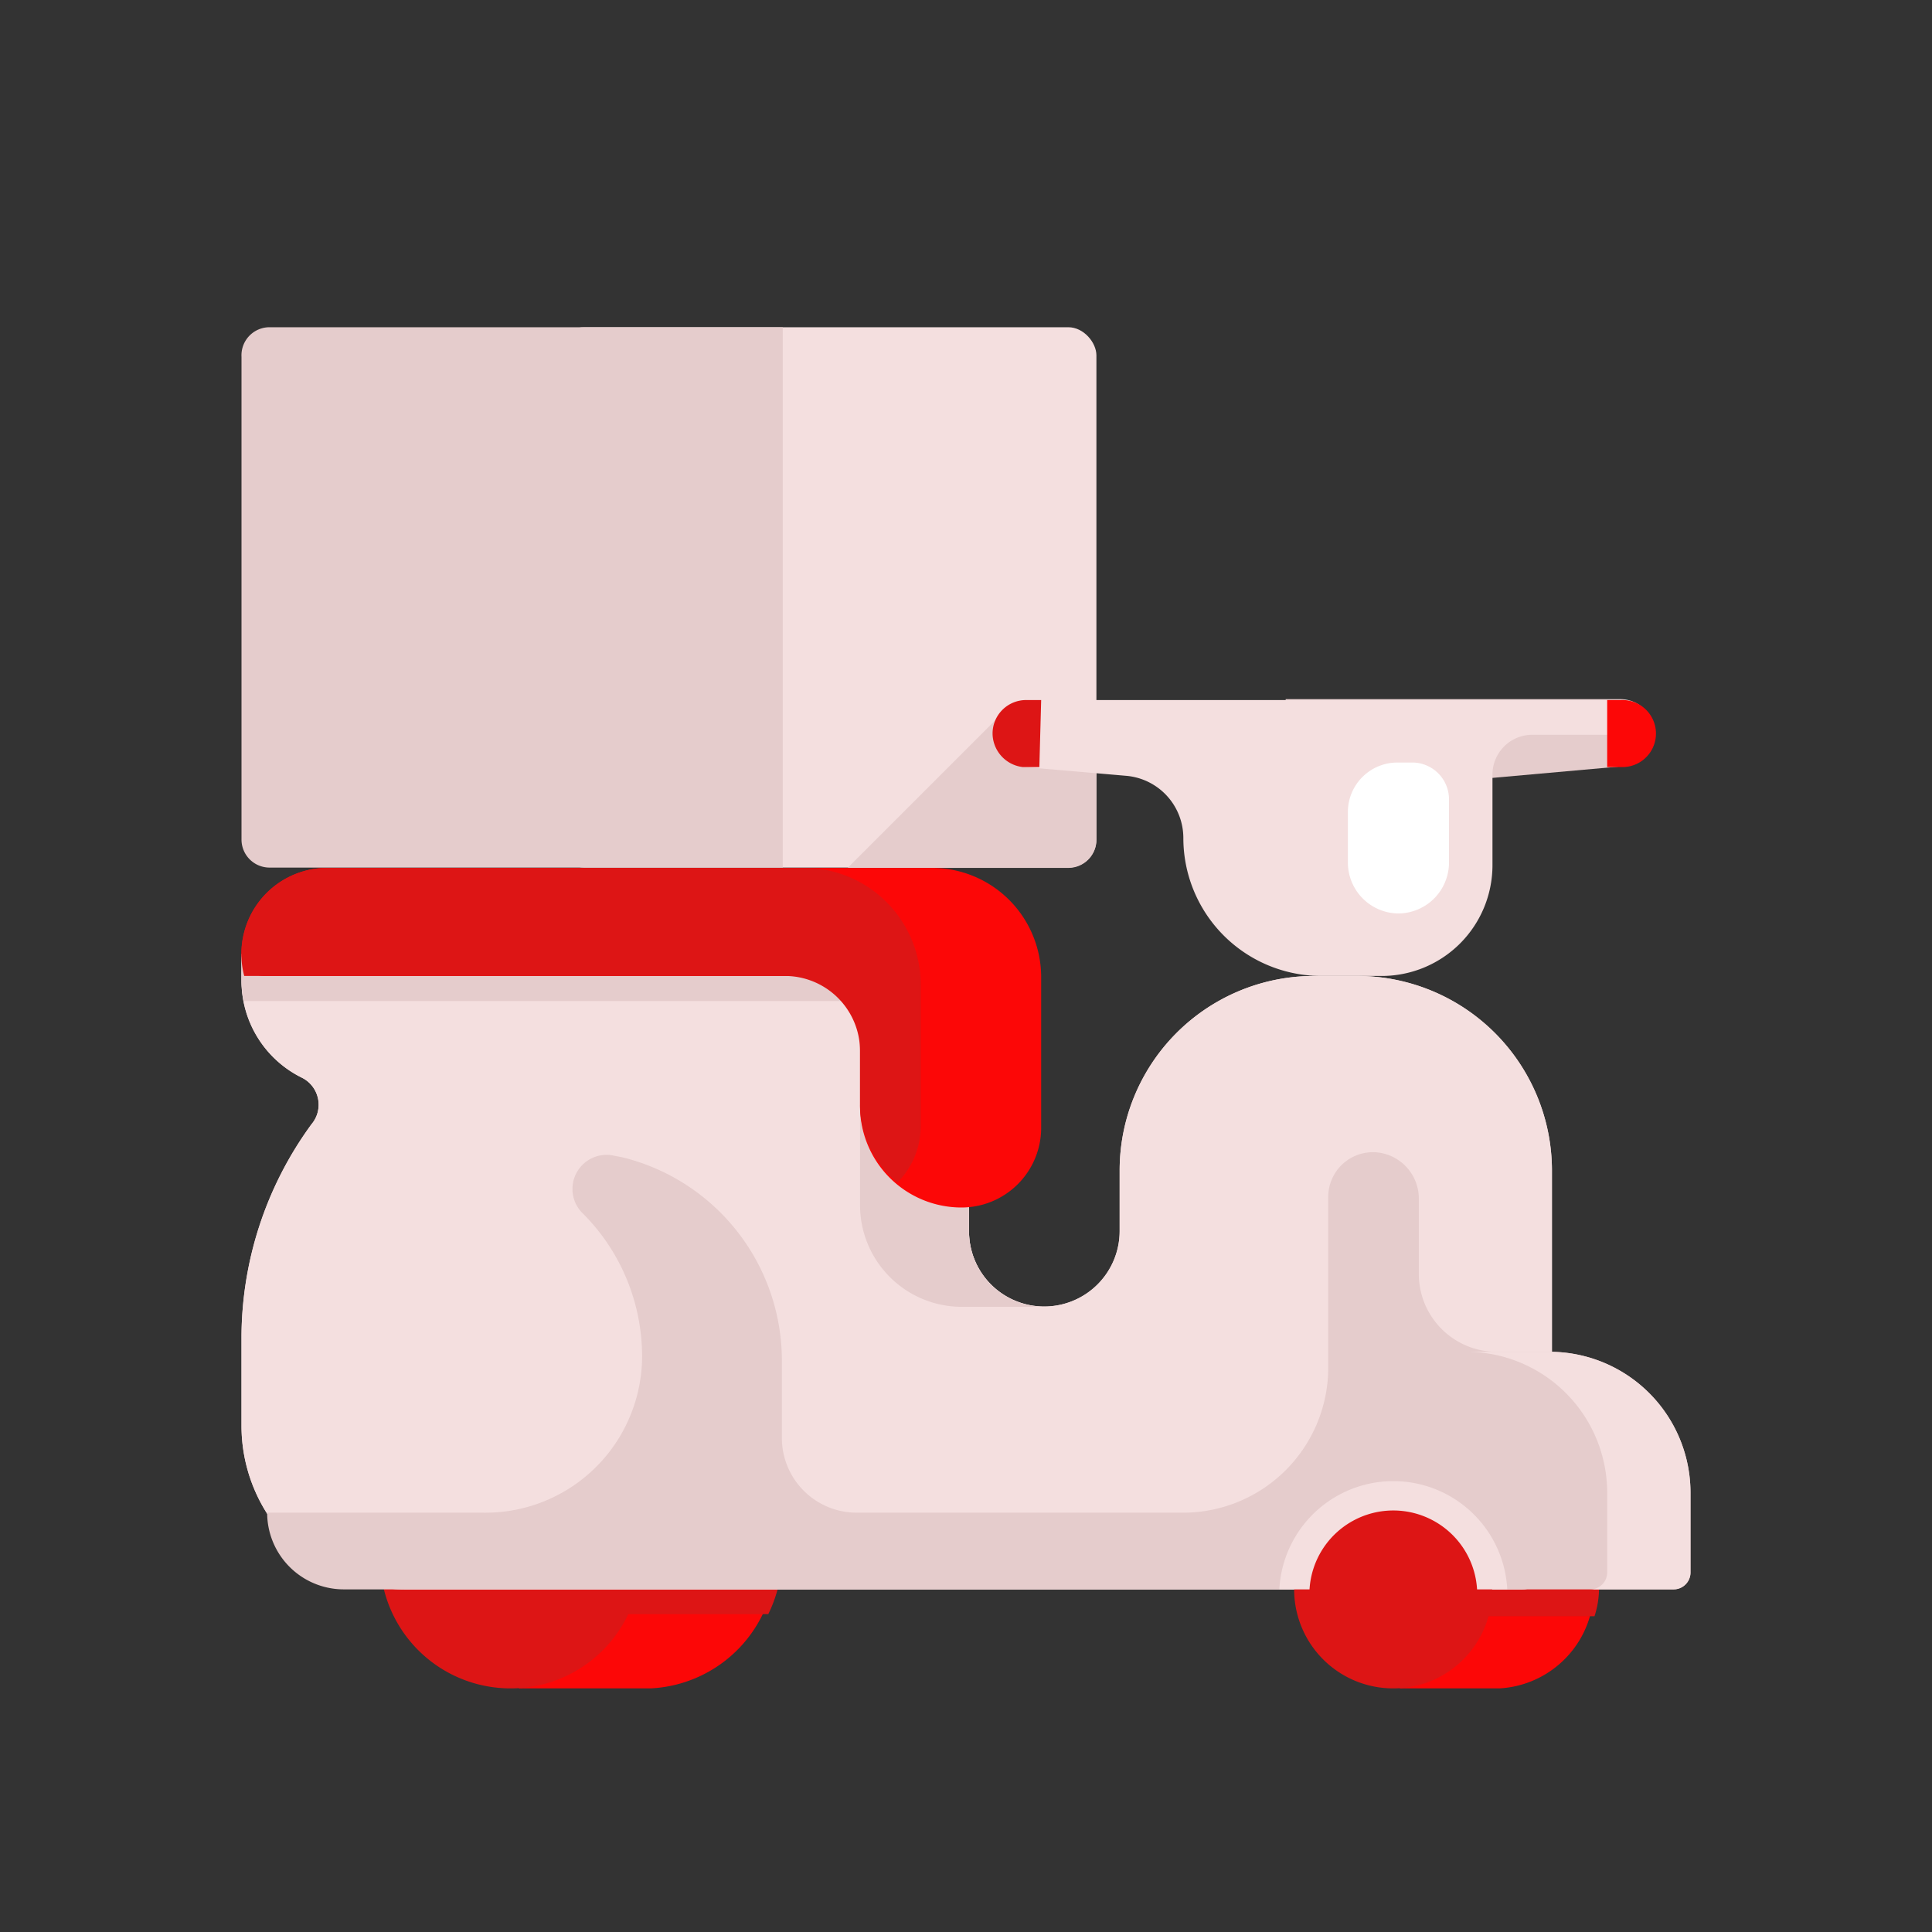 <svg id="Layer_1" data-name="Layer 1" xmlns="http://www.w3.org/2000/svg" viewBox="0 0 64 64"><rect x="0" y="0" width="64" height="64" fill="#333333" stroke="none"/><defs><style>.cls-1{fill:#F4DFDF;}.cls-2{fill:#e5cccc;}.cls-3{fill:#FC0707;}.cls-4{fill:#DD1515;}.cls-5{fill:#fff;}</style></defs><title>logistic, delivery, transport, transportation, scooter, free</title><rect class="cls-1" x="18.42" y="10.84" width="17.9" height="17.9" rx="0.93"/><path class="cls-2" d="M33.42,23.41l-5.34,5.34h7.31a.93.93,0,0,0,.93-.93V25Z"/><path class="cls-3" d="M21.55,47.22a4.36,4.36,0,0,0-4.36,4.35,4.3,4.3,0,0,0,.6,2.16h-.6v2.2h4.36a4.36,4.36,0,0,0,0-8.71Z"/><path class="cls-4" d="M17.19,51.57a4.17,4.17,0,0,0,.47,1.9h7.79a4.32,4.32,0,0,0,.45-1.9,4.15,4.15,0,0,0-.24-1.37H17.44A4.16,4.16,0,0,0,17.19,51.57Z"/><path class="cls-4" d="M25.71,52.78a4.08,4.08,0,0,0,.19-1.21,4.15,4.15,0,0,0-.24-1.37H17.44a4.16,4.16,0,0,0-.25,1.37,4,4,0,0,0,.19,1.21Z"/><path class="cls-4" d="M21.23,51.61a4.32,4.32,0,1,0-4.32,4.32A4.31,4.31,0,0,0,21.23,51.61Z"/><path class="cls-1" d="M21.73,51.61h-1a3.82,3.82,0,0,0-7.64,0h-1a4.82,4.82,0,0,1,9.64,0Z"/><path class="cls-3" d="M49.67,49.32a3.3,3.3,0,0,0-3.3,3.31,3.24,3.24,0,0,0,.45,1.63h-.45v1.67h3.3a3.31,3.31,0,0,0,0-6.61Z"/><path class="cls-4" d="M52.82,53.54a3,3,0,0,0,.15-.91,3.24,3.24,0,0,0-.18-1H46.55a3.24,3.24,0,0,0-.18,1,3,3,0,0,0,.14.91Z"/><path class="cls-2" d="M42.59,26.38l11.2-1a1.12,1.12,0,0,0,1-1.11h0a1.11,1.11,0,0,0-1.11-1.11H42.59Z"/><path class="cls-1" d="M54.81,24.3a1.11,1.11,0,0,0-1.11-1.11H34.09a1.14,1.14,0,0,0-1.14.88,1.11,1.11,0,0,0,1,1.34l3.36.29a2.07,2.07,0,0,1,1.89,2.06,4.57,4.57,0,0,0,4.57,4.57h2a3.67,3.67,0,0,0,3.67-3.67v-3a1.32,1.32,0,0,1,1.33-1.32h4S54.81,24.31,54.81,24.3Z"/><path class="cls-3" d="M53.24,23.19h.46a1.11,1.11,0,0,1,.09,2.22l-.55,0Z"/><path class="cls-1" d="M37.09,38.78v2a2.5,2.5,0,0,1-2.5,2.5h0a2.49,2.49,0,0,1-2.49-2.5V34.61c0-1.26-1-2.28-2.28-3H8v.86a3.58,3.58,0,0,0,2,3.23,1,1,0,0,1,.32,1.54A12,12,0,0,0,8,44.38v2.85a5.42,5.42,0,0,0,5.41,5.42h37a1,1,0,0,0,1-1V38.78A6.45,6.45,0,0,0,45,32.33H43.53A6.44,6.44,0,0,0,37.09,38.78Z"/><path class="cls-1" d="M37.09,38.78v2a2.5,2.5,0,0,1-2.5,2.5h0a2.49,2.49,0,0,1-2.49-2.5V34.61c0-1.26-1-2.28-2.28-3H8v.86a3.58,3.58,0,0,0,2,3.23,1,1,0,0,1,.32,1.54A12,12,0,0,0,8,44.38v2.85a5.42,5.42,0,0,0,5.41,5.42h37a1,1,0,0,0,1-1V38.78A6.45,6.45,0,0,0,45,32.33H43.53A6.44,6.44,0,0,0,37.09,38.78Z"/><path class="cls-2" d="M29.82,31.6H8v.86a3.27,3.27,0,0,0,.08.7H31.61A5.59,5.59,0,0,0,29.82,31.6Z"/><path class="cls-2" d="M32.1,40.79v-4.2H28.49v3.33a3.37,3.37,0,0,0,3.37,3.37h2.73A2.49,2.49,0,0,1,32.1,40.79Z"/><path class="cls-3" d="M30.87,28.75h-20A2.84,2.84,0,0,0,8,31.59H8a.74.74,0,0,0,.74.74H26.42a2.07,2.07,0,0,1,2.07,2.07v2.19A3.36,3.36,0,0,0,31.85,40h0a2.64,2.64,0,0,0,2.64-2.64V32.37A3.62,3.62,0,0,0,30.87,28.75Z"/><path class="cls-4" d="M28.49,34.82v1.77a3.33,3.33,0,0,0,1.24,2.58,2.65,2.65,0,0,0,.77-1.86V32.62a3.87,3.87,0,0,0-3.87-3.87H10.84a2.85,2.85,0,0,0-2.75,3.58H26A2.49,2.49,0,0,1,28.49,34.82Z"/><path class="cls-2" d="M51.33,44.78H49.58A2.58,2.58,0,0,1,47,42.2V39.74a1.54,1.54,0,0,0-1.33-1.56A1.48,1.48,0,0,0,44,39.65V45.3a4.81,4.81,0,0,1-4.8,4.81H28.38a2.48,2.48,0,0,1-2.48-2.47V45.19a6.94,6.94,0,0,0-5.27-6.85l-.36-.07a1.13,1.13,0,0,0-1,1.89,6.7,6.7,0,0,1,2,4.76h0A5.19,5.19,0,0,1,16,50.11H8.85a2.54,2.54,0,0,0,2.53,2.54H55.45a.56.56,0,0,0,.55-.56V49.46A4.67,4.67,0,0,0,51.33,44.78Z"/><path class="cls-1" d="M51.33,44.78H48.56a4.67,4.67,0,0,1,4.68,4.68v2.63a.56.56,0,0,1-.56.56h2.77a.56.56,0,0,0,.55-.56V49.46A4.67,4.67,0,0,0,51.33,44.78Z"/><path class="cls-4" d="M34.49,23.19H34a1.11,1.11,0,0,0-1.12,1.11,1.13,1.13,0,0,0,1,1.11l.55,0Z"/><path class="cls-5" d="M46.34,30.26h0a1.69,1.69,0,0,1-1.69-1.69V26.9a1.64,1.64,0,0,1,1.65-1.64h.52A1.22,1.22,0,0,1,48,26.47v2.1A1.69,1.69,0,0,1,46.34,30.26Z"/><path class="cls-4" d="M49.43,52.65a3.28,3.28,0,1,0-3.28,3.28A3.27,3.27,0,0,0,49.43,52.65Z"/><path class="cls-1" d="M49.93,52.65h-1a2.78,2.78,0,0,0-5.55,0h-1a3.78,3.78,0,0,1,7.55,0Z"/><path class="cls-2" d="M8.93,10.84h17a0,0,0,0,1,0,0v17.9a0,0,0,0,1,0,0h-17A.93.93,0,0,1,8,27.82v-16A.93.93,0,0,1,8.93,10.84Z"/></svg>